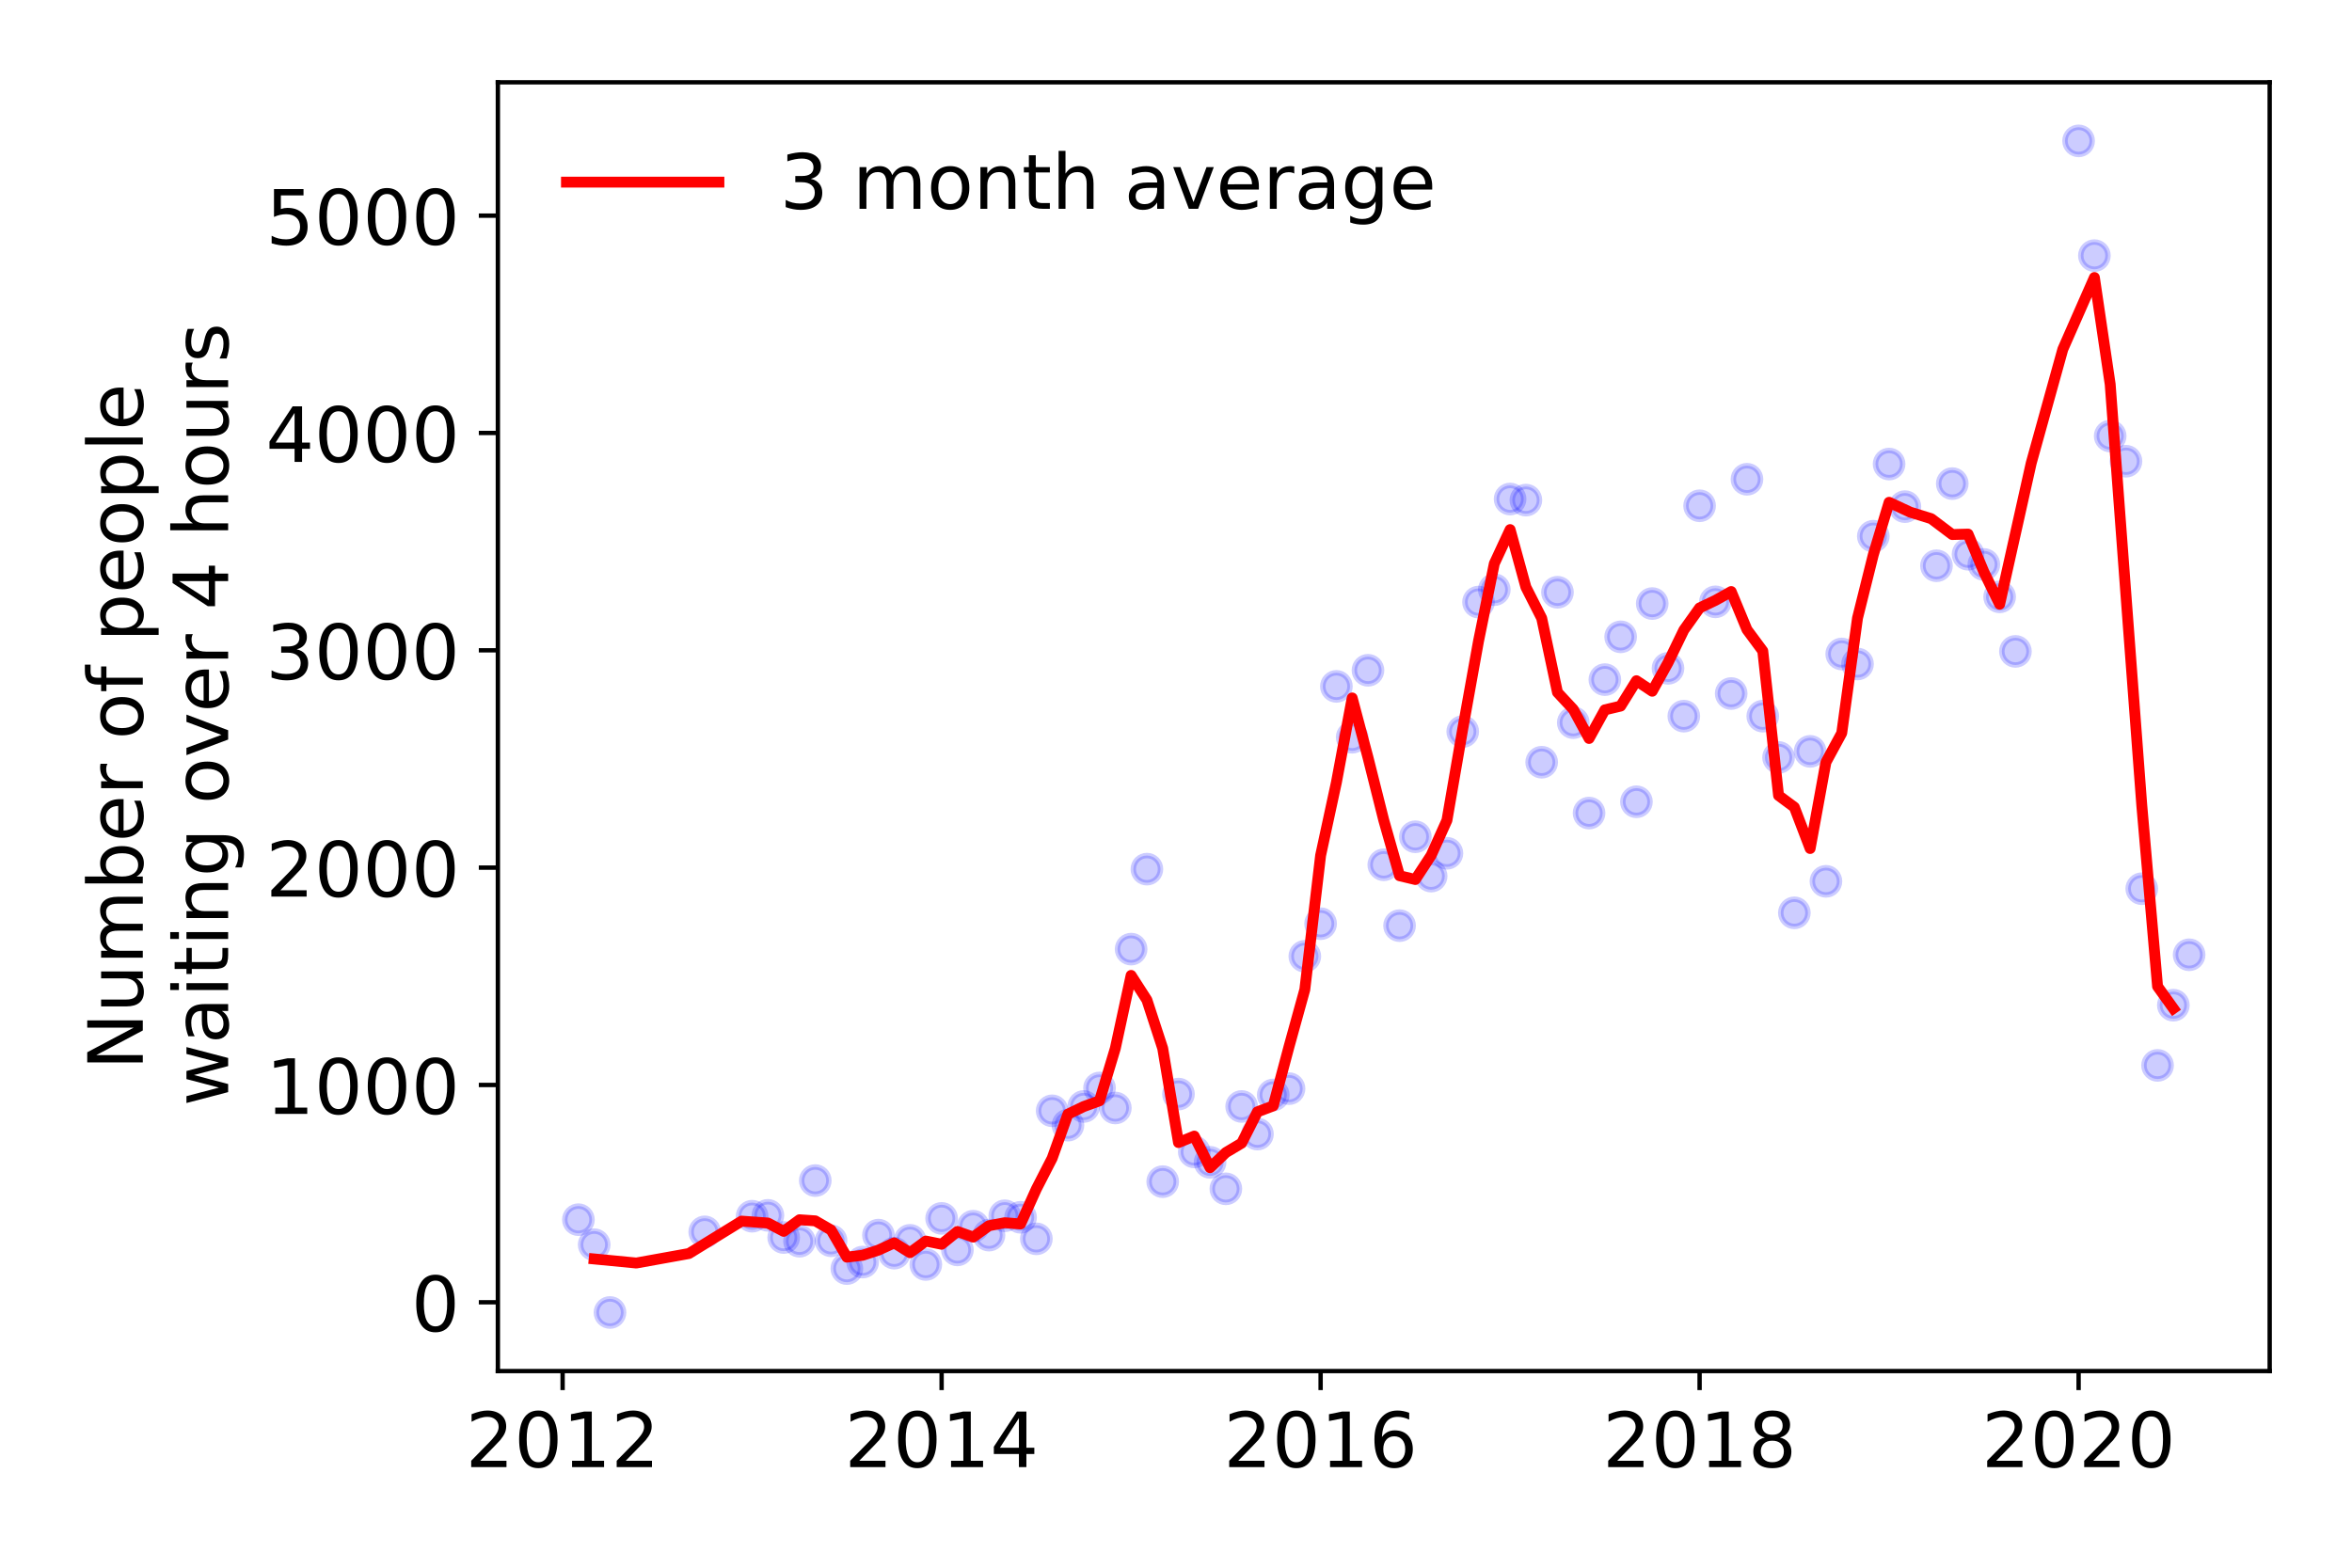 <?xml version="1.0" encoding="utf-8" standalone="no"?>
<!DOCTYPE svg PUBLIC "-//W3C//DTD SVG 1.1//EN"
  "http://www.w3.org/Graphics/SVG/1.1/DTD/svg11.dtd">
<!-- Created with matplotlib (https://matplotlib.org/) -->
<svg height="288pt" version="1.1" viewBox="0 0 432 288" width="432pt" xmlns="http://www.w3.org/2000/svg" xmlns:xlink="http://www.w3.org/1999/xlink">
 <defs>
  <style type="text/css">
*{stroke-linecap:butt;stroke-linejoin:round;}
  </style>
 </defs>
 <g id="figure_1">
  <g id="patch_1">
   <path d="M 0 288 
L 432 288 
L 432 0 
L 0 0 
z
" style="fill:#ffffff;"/>
  </g>
  <g id="axes_1">
   <g id="patch_2">
    <path d="M 91.445 251.88 
L 416.88 251.88 
L 416.88 15.12 
L 91.445 15.12 
z
" style="fill:#ffffff;"/>
   </g>
   <g id="matplotlib.axis_1">
    <g id="xtick_1">
     <g id="line2d_1">
      <defs>
       <path d="M 0 0 
L 0 3.5 
" id="m11d1ad05e8" style="stroke:#000000;stroke-width:0.8;"/>
      </defs>
      <g>
       <use style="stroke:#000000;stroke-width:0.8;" x="103.337" xlink:href="#m11d1ad05e8" y="251.88"/>
      </g>
     </g>
     <g id="text_1">
      <!-- 2012 -->
      <defs>
       <path d="M 19.188 8.297 
L 53.609 8.297 
L 53.609 0 
L 7.328 0 
L 7.328 8.297 
Q 12.938 14.109 22.625 23.891 
Q 32.328 33.688 34.812 36.531 
Q 39.547 41.844 41.422 45.531 
Q 43.312 49.219 43.312 52.781 
Q 43.312 58.594 39.234 62.25 
Q 35.156 65.922 28.609 65.922 
Q 23.969 65.922 18.812 64.312 
Q 13.672 62.703 7.812 59.422 
L 7.812 69.391 
Q 13.766 71.781 18.938 73 
Q 24.125 74.219 28.422 74.219 
Q 39.75 74.219 46.484 68.547 
Q 53.219 62.891 53.219 53.422 
Q 53.219 48.922 51.531 44.891 
Q 49.859 40.875 45.406 35.406 
Q 44.188 33.984 37.641 27.219 
Q 31.109 20.453 19.188 8.297 
z
" id="DejaVuSans-50"/>
       <path d="M 31.781 66.406 
Q 24.172 66.406 20.328 58.906 
Q 16.5 51.422 16.5 36.375 
Q 16.5 21.391 20.328 13.891 
Q 24.172 6.391 31.781 6.391 
Q 39.453 6.391 43.281 13.891 
Q 47.125 21.391 47.125 36.375 
Q 47.125 51.422 43.281 58.906 
Q 39.453 66.406 31.781 66.406 
z
M 31.781 74.219 
Q 44.047 74.219 50.516 64.516 
Q 56.984 54.828 56.984 36.375 
Q 56.984 17.969 50.516 8.266 
Q 44.047 -1.422 31.781 -1.422 
Q 19.531 -1.422 13.062 8.266 
Q 6.594 17.969 6.594 36.375 
Q 6.594 54.828 13.062 64.516 
Q 19.531 74.219 31.781 74.219 
z
" id="DejaVuSans-48"/>
       <path d="M 12.406 8.297 
L 28.516 8.297 
L 28.516 63.922 
L 10.984 60.406 
L 10.984 69.391 
L 28.422 72.906 
L 38.281 72.906 
L 38.281 8.297 
L 54.391 8.297 
L 54.391 0 
L 12.406 0 
z
" id="DejaVuSans-49"/>
      </defs>
      <g transform="translate(85.522 269.518)scale(0.14 -0.14)">
       <use xlink:href="#DejaVuSans-50"/>
       <use x="63.623" xlink:href="#DejaVuSans-48"/>
       <use x="127.246" xlink:href="#DejaVuSans-49"/>
       <use x="190.869" xlink:href="#DejaVuSans-50"/>
      </g>
     </g>
    </g>
    <g id="xtick_2">
     <g id="line2d_2">
      <g>
       <use style="stroke:#000000;stroke-width:0.8;" x="172.949" xlink:href="#m11d1ad05e8" y="251.88"/>
      </g>
     </g>
     <g id="text_2">
      <!-- 2014 -->
      <defs>
       <path d="M 37.797 64.312 
L 12.891 25.391 
L 37.797 25.391 
z
M 35.203 72.906 
L 47.609 72.906 
L 47.609 25.391 
L 58.016 25.391 
L 58.016 17.188 
L 47.609 17.188 
L 47.609 0 
L 37.797 0 
L 37.797 17.188 
L 4.891 17.188 
L 4.891 26.703 
z
" id="DejaVuSans-52"/>
      </defs>
      <g transform="translate(155.134 269.518)scale(0.14 -0.14)">
       <use xlink:href="#DejaVuSans-50"/>
       <use x="63.623" xlink:href="#DejaVuSans-48"/>
       <use x="127.246" xlink:href="#DejaVuSans-49"/>
       <use x="190.869" xlink:href="#DejaVuSans-52"/>
      </g>
     </g>
    </g>
    <g id="xtick_3">
     <g id="line2d_3">
      <g>
       <use style="stroke:#000000;stroke-width:0.8;" x="242.561" xlink:href="#m11d1ad05e8" y="251.88"/>
      </g>
     </g>
     <g id="text_3">
      <!-- 2016 -->
      <defs>
       <path d="M 33.016 40.375 
Q 26.375 40.375 22.484 35.828 
Q 18.609 31.297 18.609 23.391 
Q 18.609 15.531 22.484 10.953 
Q 26.375 6.391 33.016 6.391 
Q 39.656 6.391 43.531 10.953 
Q 47.406 15.531 47.406 23.391 
Q 47.406 31.297 43.531 35.828 
Q 39.656 40.375 33.016 40.375 
z
M 52.594 71.297 
L 52.594 62.312 
Q 48.875 64.062 45.094 64.984 
Q 41.312 65.922 37.594 65.922 
Q 27.828 65.922 22.672 59.328 
Q 17.531 52.734 16.797 39.406 
Q 19.672 43.656 24.016 45.922 
Q 28.375 48.188 33.594 48.188 
Q 44.578 48.188 50.953 41.516 
Q 57.328 34.859 57.328 23.391 
Q 57.328 12.156 50.688 5.359 
Q 44.047 -1.422 33.016 -1.422 
Q 20.359 -1.422 13.672 8.266 
Q 6.984 17.969 6.984 36.375 
Q 6.984 53.656 15.188 63.938 
Q 23.391 74.219 37.203 74.219 
Q 40.922 74.219 44.703 73.484 
Q 48.484 72.75 52.594 71.297 
z
" id="DejaVuSans-54"/>
      </defs>
      <g transform="translate(224.746 269.518)scale(0.14 -0.14)">
       <use xlink:href="#DejaVuSans-50"/>
       <use x="63.623" xlink:href="#DejaVuSans-48"/>
       <use x="127.246" xlink:href="#DejaVuSans-49"/>
       <use x="190.869" xlink:href="#DejaVuSans-54"/>
      </g>
     </g>
    </g>
    <g id="xtick_4">
     <g id="line2d_4">
      <g>
       <use style="stroke:#000000;stroke-width:0.8;" x="312.172" xlink:href="#m11d1ad05e8" y="251.88"/>
      </g>
     </g>
     <g id="text_4">
      <!-- 2018 -->
      <defs>
       <path d="M 31.781 34.625 
Q 24.75 34.625 20.719 30.859 
Q 16.703 27.094 16.703 20.516 
Q 16.703 13.922 20.719 10.156 
Q 24.75 6.391 31.781 6.391 
Q 38.812 6.391 42.859 10.172 
Q 46.922 13.969 46.922 20.516 
Q 46.922 27.094 42.891 30.859 
Q 38.875 34.625 31.781 34.625 
z
M 21.922 38.812 
Q 15.578 40.375 12.031 44.719 
Q 8.5 49.078 8.5 55.328 
Q 8.5 64.062 14.719 69.141 
Q 20.953 74.219 31.781 74.219 
Q 42.672 74.219 48.875 69.141 
Q 55.078 64.062 55.078 55.328 
Q 55.078 49.078 51.531 44.719 
Q 48 40.375 41.703 38.812 
Q 48.828 37.156 52.797 32.312 
Q 56.781 27.484 56.781 20.516 
Q 56.781 9.906 50.312 4.234 
Q 43.844 -1.422 31.781 -1.422 
Q 19.734 -1.422 13.25 4.234 
Q 6.781 9.906 6.781 20.516 
Q 6.781 27.484 10.781 32.312 
Q 14.797 37.156 21.922 38.812 
z
M 18.312 54.391 
Q 18.312 48.734 21.844 45.562 
Q 25.391 42.391 31.781 42.391 
Q 38.141 42.391 41.719 45.562 
Q 45.312 48.734 45.312 54.391 
Q 45.312 60.062 41.719 63.234 
Q 38.141 66.406 31.781 66.406 
Q 25.391 66.406 21.844 63.234 
Q 18.312 60.062 18.312 54.391 
z
" id="DejaVuSans-56"/>
      </defs>
      <g transform="translate(294.357 269.518)scale(0.14 -0.14)">
       <use xlink:href="#DejaVuSans-50"/>
       <use x="63.623" xlink:href="#DejaVuSans-48"/>
       <use x="127.246" xlink:href="#DejaVuSans-49"/>
       <use x="190.869" xlink:href="#DejaVuSans-56"/>
      </g>
     </g>
    </g>
    <g id="xtick_5">
     <g id="line2d_5">
      <g>
       <use style="stroke:#000000;stroke-width:0.8;" x="381.784" xlink:href="#m11d1ad05e8" y="251.88"/>
      </g>
     </g>
     <g id="text_5">
      <!-- 2020 -->
      <g transform="translate(363.969 269.518)scale(0.14 -0.14)">
       <use xlink:href="#DejaVuSans-50"/>
       <use x="63.623" xlink:href="#DejaVuSans-48"/>
       <use x="127.246" xlink:href="#DejaVuSans-50"/>
       <use x="190.869" xlink:href="#DejaVuSans-48"/>
      </g>
     </g>
    </g>
   </g>
   <g id="matplotlib.axis_2">
    <g id="ytick_1">
     <g id="line2d_6">
      <defs>
       <path d="M 0 0 
L -3.5 0 
" id="md1d2a0eb66" style="stroke:#000000;stroke-width:0.8;"/>
      </defs>
      <g>
       <use style="stroke:#000000;stroke-width:0.8;" x="91.445" xlink:href="#md1d2a0eb66" y="239.242"/>
      </g>
     </g>
     <g id="text_6">
      <!-- 0 -->
      <g transform="translate(75.537 244.561)scale(0.14 -0.14)">
       <use xlink:href="#DejaVuSans-48"/>
      </g>
     </g>
    </g>
    <g id="ytick_2">
     <g id="line2d_7">
      <g>
       <use style="stroke:#000000;stroke-width:0.8;" x="91.445" xlink:href="#md1d2a0eb66" y="199.317"/>
      </g>
     </g>
     <g id="text_7">
      <!-- 1000 -->
      <g transform="translate(48.815 204.635)scale(0.14 -0.14)">
       <use xlink:href="#DejaVuSans-49"/>
       <use x="63.623" xlink:href="#DejaVuSans-48"/>
       <use x="127.246" xlink:href="#DejaVuSans-48"/>
       <use x="190.869" xlink:href="#DejaVuSans-48"/>
      </g>
     </g>
    </g>
    <g id="ytick_3">
     <g id="line2d_8">
      <g>
       <use style="stroke:#000000;stroke-width:0.8;" x="91.445" xlink:href="#md1d2a0eb66" y="159.391"/>
      </g>
     </g>
     <g id="text_8">
      <!-- 2000 -->
      <g transform="translate(48.815 164.71)scale(0.14 -0.14)">
       <use xlink:href="#DejaVuSans-50"/>
       <use x="63.623" xlink:href="#DejaVuSans-48"/>
       <use x="127.246" xlink:href="#DejaVuSans-48"/>
       <use x="190.869" xlink:href="#DejaVuSans-48"/>
      </g>
     </g>
    </g>
    <g id="ytick_4">
     <g id="line2d_9">
      <g>
       <use style="stroke:#000000;stroke-width:0.8;" x="91.445" xlink:href="#md1d2a0eb66" y="119.466"/>
      </g>
     </g>
     <g id="text_9">
      <!-- 3000 -->
      <defs>
       <path d="M 40.578 39.312 
Q 47.656 37.797 51.625 33 
Q 55.609 28.219 55.609 21.188 
Q 55.609 10.406 48.188 4.484 
Q 40.766 -1.422 27.094 -1.422 
Q 22.516 -1.422 17.656 -0.516 
Q 12.797 0.391 7.625 2.203 
L 7.625 11.719 
Q 11.719 9.328 16.594 8.109 
Q 21.484 6.891 26.812 6.891 
Q 36.078 6.891 40.938 10.547 
Q 45.797 14.203 45.797 21.188 
Q 45.797 27.641 41.281 31.266 
Q 36.766 34.906 28.719 34.906 
L 20.219 34.906 
L 20.219 43.016 
L 29.109 43.016 
Q 36.375 43.016 40.234 45.922 
Q 44.094 48.828 44.094 54.297 
Q 44.094 59.906 40.109 62.906 
Q 36.141 65.922 28.719 65.922 
Q 24.656 65.922 20.016 65.031 
Q 15.375 64.156 9.812 62.312 
L 9.812 71.094 
Q 15.438 72.656 20.344 73.438 
Q 25.25 74.219 29.594 74.219 
Q 40.828 74.219 47.359 69.109 
Q 53.906 64.016 53.906 55.328 
Q 53.906 49.266 50.438 45.094 
Q 46.969 40.922 40.578 39.312 
z
" id="DejaVuSans-51"/>
      </defs>
      <g transform="translate(48.815 124.785)scale(0.14 -0.14)">
       <use xlink:href="#DejaVuSans-51"/>
       <use x="63.623" xlink:href="#DejaVuSans-48"/>
       <use x="127.246" xlink:href="#DejaVuSans-48"/>
       <use x="190.869" xlink:href="#DejaVuSans-48"/>
      </g>
     </g>
    </g>
    <g id="ytick_5">
     <g id="line2d_10">
      <g>
       <use style="stroke:#000000;stroke-width:0.8;" x="91.445" xlink:href="#md1d2a0eb66" y="79.541"/>
      </g>
     </g>
     <g id="text_10">
      <!-- 4000 -->
      <g transform="translate(48.815 84.86)scale(0.14 -0.14)">
       <use xlink:href="#DejaVuSans-52"/>
       <use x="63.623" xlink:href="#DejaVuSans-48"/>
       <use x="127.246" xlink:href="#DejaVuSans-48"/>
       <use x="190.869" xlink:href="#DejaVuSans-48"/>
      </g>
     </g>
    </g>
    <g id="ytick_6">
     <g id="line2d_11">
      <g>
       <use style="stroke:#000000;stroke-width:0.8;" x="91.445" xlink:href="#md1d2a0eb66" y="39.616"/>
      </g>
     </g>
     <g id="text_11">
      <!-- 5000 -->
      <defs>
       <path d="M 10.797 72.906 
L 49.516 72.906 
L 49.516 64.594 
L 19.828 64.594 
L 19.828 46.734 
Q 21.969 47.469 24.109 47.828 
Q 26.266 48.188 28.422 48.188 
Q 40.625 48.188 47.75 41.5 
Q 54.891 34.812 54.891 23.391 
Q 54.891 11.625 47.562 5.094 
Q 40.234 -1.422 26.906 -1.422 
Q 22.312 -1.422 17.547 -0.641 
Q 12.797 0.141 7.719 1.703 
L 7.719 11.625 
Q 12.109 9.234 16.797 8.062 
Q 21.484 6.891 26.703 6.891 
Q 35.156 6.891 40.078 11.328 
Q 45.016 15.766 45.016 23.391 
Q 45.016 31 40.078 35.438 
Q 35.156 39.891 26.703 39.891 
Q 22.75 39.891 18.812 39.016 
Q 14.891 38.141 10.797 36.281 
z
" id="DejaVuSans-53"/>
      </defs>
      <g transform="translate(48.815 44.935)scale(0.14 -0.14)">
       <use xlink:href="#DejaVuSans-53"/>
       <use x="63.623" xlink:href="#DejaVuSans-48"/>
       <use x="127.246" xlink:href="#DejaVuSans-48"/>
       <use x="190.869" xlink:href="#DejaVuSans-48"/>
      </g>
     </g>
    </g>
    <g id="text_12">
     <!-- Number of people -->
     <defs>
      <path d="M 9.812 72.906 
L 23.094 72.906 
L 55.422 11.922 
L 55.422 72.906 
L 64.984 72.906 
L 64.984 0 
L 51.703 0 
L 19.391 60.984 
L 19.391 0 
L 9.812 0 
z
" id="DejaVuSans-78"/>
      <path d="M 8.5 21.578 
L 8.5 54.688 
L 17.484 54.688 
L 17.484 21.922 
Q 17.484 14.156 20.5 10.266 
Q 23.531 6.391 29.594 6.391 
Q 36.859 6.391 41.078 11.031 
Q 45.312 15.672 45.312 23.688 
L 45.312 54.688 
L 54.297 54.688 
L 54.297 0 
L 45.312 0 
L 45.312 8.406 
Q 42.047 3.422 37.719 1 
Q 33.406 -1.422 27.688 -1.422 
Q 18.266 -1.422 13.375 4.438 
Q 8.5 10.297 8.5 21.578 
z
M 31.109 56 
z
" id="DejaVuSans-117"/>
      <path d="M 52 44.188 
Q 55.375 50.25 60.062 53.125 
Q 64.75 56 71.094 56 
Q 79.641 56 84.281 50.016 
Q 88.922 44.047 88.922 33.016 
L 88.922 0 
L 79.891 0 
L 79.891 32.719 
Q 79.891 40.578 77.094 44.375 
Q 74.312 48.188 68.609 48.188 
Q 61.625 48.188 57.562 43.547 
Q 53.516 38.922 53.516 30.906 
L 53.516 0 
L 44.484 0 
L 44.484 32.719 
Q 44.484 40.625 41.703 44.406 
Q 38.922 48.188 33.109 48.188 
Q 26.219 48.188 22.156 43.531 
Q 18.109 38.875 18.109 30.906 
L 18.109 0 
L 9.078 0 
L 9.078 54.688 
L 18.109 54.688 
L 18.109 46.188 
Q 21.188 51.219 25.484 53.609 
Q 29.781 56 35.688 56 
Q 41.656 56 45.828 52.969 
Q 50 49.953 52 44.188 
z
" id="DejaVuSans-109"/>
      <path d="M 48.688 27.297 
Q 48.688 37.203 44.609 42.844 
Q 40.531 48.484 33.406 48.484 
Q 26.266 48.484 22.188 42.844 
Q 18.109 37.203 18.109 27.297 
Q 18.109 17.391 22.188 11.75 
Q 26.266 6.109 33.406 6.109 
Q 40.531 6.109 44.609 11.75 
Q 48.688 17.391 48.688 27.297 
z
M 18.109 46.391 
Q 20.953 51.266 25.266 53.625 
Q 29.594 56 35.594 56 
Q 45.562 56 51.781 48.094 
Q 58.016 40.188 58.016 27.297 
Q 58.016 14.406 51.781 6.484 
Q 45.562 -1.422 35.594 -1.422 
Q 29.594 -1.422 25.266 0.953 
Q 20.953 3.328 18.109 8.203 
L 18.109 0 
L 9.078 0 
L 9.078 75.984 
L 18.109 75.984 
z
" id="DejaVuSans-98"/>
      <path d="M 56.203 29.594 
L 56.203 25.203 
L 14.891 25.203 
Q 15.484 15.922 20.484 11.062 
Q 25.484 6.203 34.422 6.203 
Q 39.594 6.203 44.453 7.469 
Q 49.312 8.734 54.109 11.281 
L 54.109 2.781 
Q 49.266 0.734 44.188 -0.344 
Q 39.109 -1.422 33.891 -1.422 
Q 20.797 -1.422 13.156 6.188 
Q 5.516 13.812 5.516 26.812 
Q 5.516 40.234 12.766 48.109 
Q 20.016 56 32.328 56 
Q 43.359 56 49.781 48.891 
Q 56.203 41.797 56.203 29.594 
z
M 47.219 32.234 
Q 47.125 39.594 43.094 43.984 
Q 39.062 48.391 32.422 48.391 
Q 24.906 48.391 20.391 44.141 
Q 15.875 39.891 15.188 32.172 
z
" id="DejaVuSans-101"/>
      <path d="M 41.109 46.297 
Q 39.594 47.172 37.812 47.578 
Q 36.031 48 33.891 48 
Q 26.266 48 22.188 43.047 
Q 18.109 38.094 18.109 28.812 
L 18.109 0 
L 9.078 0 
L 9.078 54.688 
L 18.109 54.688 
L 18.109 46.188 
Q 20.953 51.172 25.484 53.578 
Q 30.031 56 36.531 56 
Q 37.453 56 38.578 55.875 
Q 39.703 55.766 41.062 55.516 
z
" id="DejaVuSans-114"/>
      <path id="DejaVuSans-32"/>
      <path d="M 30.609 48.391 
Q 23.391 48.391 19.188 42.75 
Q 14.984 37.109 14.984 27.297 
Q 14.984 17.484 19.156 11.844 
Q 23.344 6.203 30.609 6.203 
Q 37.797 6.203 41.984 11.859 
Q 46.188 17.531 46.188 27.297 
Q 46.188 37.016 41.984 42.703 
Q 37.797 48.391 30.609 48.391 
z
M 30.609 56 
Q 42.328 56 49.016 48.375 
Q 55.719 40.766 55.719 27.297 
Q 55.719 13.875 49.016 6.219 
Q 42.328 -1.422 30.609 -1.422 
Q 18.844 -1.422 12.172 6.219 
Q 5.516 13.875 5.516 27.297 
Q 5.516 40.766 12.172 48.375 
Q 18.844 56 30.609 56 
z
" id="DejaVuSans-111"/>
      <path d="M 37.109 75.984 
L 37.109 68.5 
L 28.516 68.5 
Q 23.688 68.5 21.797 66.547 
Q 19.922 64.594 19.922 59.516 
L 19.922 54.688 
L 34.719 54.688 
L 34.719 47.703 
L 19.922 47.703 
L 19.922 0 
L 10.891 0 
L 10.891 47.703 
L 2.297 47.703 
L 2.297 54.688 
L 10.891 54.688 
L 10.891 58.5 
Q 10.891 67.625 15.141 71.797 
Q 19.391 75.984 28.609 75.984 
z
" id="DejaVuSans-102"/>
      <path d="M 18.109 8.203 
L 18.109 -20.797 
L 9.078 -20.797 
L 9.078 54.688 
L 18.109 54.688 
L 18.109 46.391 
Q 20.953 51.266 25.266 53.625 
Q 29.594 56 35.594 56 
Q 45.562 56 51.781 48.094 
Q 58.016 40.188 58.016 27.297 
Q 58.016 14.406 51.781 6.484 
Q 45.562 -1.422 35.594 -1.422 
Q 29.594 -1.422 25.266 0.953 
Q 20.953 3.328 18.109 8.203 
z
M 48.688 27.297 
Q 48.688 37.203 44.609 42.844 
Q 40.531 48.484 33.406 48.484 
Q 26.266 48.484 22.188 42.844 
Q 18.109 37.203 18.109 27.297 
Q 18.109 17.391 22.188 11.75 
Q 26.266 6.109 33.406 6.109 
Q 40.531 6.109 44.609 11.75 
Q 48.688 17.391 48.688 27.297 
z
" id="DejaVuSans-112"/>
      <path d="M 9.422 75.984 
L 18.406 75.984 
L 18.406 0 
L 9.422 0 
z
" id="DejaVuSans-108"/>
     </defs>
     <g transform="translate(26.227 196.547)rotate(-90)scale(0.14 -0.14)">
      <use xlink:href="#DejaVuSans-78"/>
      <use x="74.805" xlink:href="#DejaVuSans-117"/>
      <use x="138.184" xlink:href="#DejaVuSans-109"/>
      <use x="235.596" xlink:href="#DejaVuSans-98"/>
      <use x="299.072" xlink:href="#DejaVuSans-101"/>
      <use x="360.596" xlink:href="#DejaVuSans-114"/>
      <use x="401.709" xlink:href="#DejaVuSans-32"/>
      <use x="433.496" xlink:href="#DejaVuSans-111"/>
      <use x="494.678" xlink:href="#DejaVuSans-102"/>
      <use x="529.883" xlink:href="#DejaVuSans-32"/>
      <use x="561.67" xlink:href="#DejaVuSans-112"/>
      <use x="625.146" xlink:href="#DejaVuSans-101"/>
      <use x="686.67" xlink:href="#DejaVuSans-111"/>
      <use x="747.852" xlink:href="#DejaVuSans-112"/>
      <use x="811.328" xlink:href="#DejaVuSans-108"/>
      <use x="839.111" xlink:href="#DejaVuSans-101"/>
     </g>
     <!--  waiting over 4 hours -->
     <defs>
      <path d="M 4.203 54.688 
L 13.188 54.688 
L 24.422 12.016 
L 35.594 54.688 
L 46.188 54.688 
L 57.422 12.016 
L 68.609 54.688 
L 77.594 54.688 
L 63.281 0 
L 52.688 0 
L 40.922 44.828 
L 29.109 0 
L 18.5 0 
z
" id="DejaVuSans-119"/>
      <path d="M 34.281 27.484 
Q 23.391 27.484 19.188 25 
Q 14.984 22.516 14.984 16.5 
Q 14.984 11.719 18.141 8.906 
Q 21.297 6.109 26.703 6.109 
Q 34.188 6.109 38.703 11.406 
Q 43.219 16.703 43.219 25.484 
L 43.219 27.484 
z
M 52.203 31.203 
L 52.203 0 
L 43.219 0 
L 43.219 8.297 
Q 40.141 3.328 35.547 0.953 
Q 30.953 -1.422 24.312 -1.422 
Q 15.922 -1.422 10.953 3.297 
Q 6 8.016 6 15.922 
Q 6 25.141 12.172 29.828 
Q 18.359 34.516 30.609 34.516 
L 43.219 34.516 
L 43.219 35.406 
Q 43.219 41.609 39.141 45 
Q 35.062 48.391 27.688 48.391 
Q 23 48.391 18.547 47.266 
Q 14.109 46.141 10.016 43.891 
L 10.016 52.203 
Q 14.938 54.109 19.578 55.047 
Q 24.219 56 28.609 56 
Q 40.484 56 46.344 49.844 
Q 52.203 43.703 52.203 31.203 
z
" id="DejaVuSans-97"/>
      <path d="M 9.422 54.688 
L 18.406 54.688 
L 18.406 0 
L 9.422 0 
z
M 9.422 75.984 
L 18.406 75.984 
L 18.406 64.594 
L 9.422 64.594 
z
" id="DejaVuSans-105"/>
      <path d="M 18.312 70.219 
L 18.312 54.688 
L 36.812 54.688 
L 36.812 47.703 
L 18.312 47.703 
L 18.312 18.016 
Q 18.312 11.328 20.141 9.422 
Q 21.969 7.516 27.594 7.516 
L 36.812 7.516 
L 36.812 0 
L 27.594 0 
Q 17.188 0 13.234 3.875 
Q 9.281 7.766 9.281 18.016 
L 9.281 47.703 
L 2.688 47.703 
L 2.688 54.688 
L 9.281 54.688 
L 9.281 70.219 
z
" id="DejaVuSans-116"/>
      <path d="M 54.891 33.016 
L 54.891 0 
L 45.906 0 
L 45.906 32.719 
Q 45.906 40.484 42.875 44.328 
Q 39.844 48.188 33.797 48.188 
Q 26.516 48.188 22.312 43.547 
Q 18.109 38.922 18.109 30.906 
L 18.109 0 
L 9.078 0 
L 9.078 54.688 
L 18.109 54.688 
L 18.109 46.188 
Q 21.344 51.125 25.703 53.562 
Q 30.078 56 35.797 56 
Q 45.219 56 50.047 50.172 
Q 54.891 44.344 54.891 33.016 
z
" id="DejaVuSans-110"/>
      <path d="M 45.406 27.984 
Q 45.406 37.75 41.375 43.109 
Q 37.359 48.484 30.078 48.484 
Q 22.859 48.484 18.828 43.109 
Q 14.797 37.75 14.797 27.984 
Q 14.797 18.266 18.828 12.891 
Q 22.859 7.516 30.078 7.516 
Q 37.359 7.516 41.375 12.891 
Q 45.406 18.266 45.406 27.984 
z
M 54.391 6.781 
Q 54.391 -7.172 48.188 -13.984 
Q 42 -20.797 29.203 -20.797 
Q 24.469 -20.797 20.266 -20.094 
Q 16.062 -19.391 12.109 -17.922 
L 12.109 -9.188 
Q 16.062 -11.328 19.922 -12.344 
Q 23.781 -13.375 27.781 -13.375 
Q 36.625 -13.375 41.016 -8.766 
Q 45.406 -4.156 45.406 5.172 
L 45.406 9.625 
Q 42.625 4.781 38.281 2.391 
Q 33.938 0 27.875 0 
Q 17.828 0 11.672 7.656 
Q 5.516 15.328 5.516 27.984 
Q 5.516 40.672 11.672 48.328 
Q 17.828 56 27.875 56 
Q 33.938 56 38.281 53.609 
Q 42.625 51.219 45.406 46.391 
L 45.406 54.688 
L 54.391 54.688 
z
" id="DejaVuSans-103"/>
      <path d="M 2.984 54.688 
L 12.5 54.688 
L 29.594 8.797 
L 46.688 54.688 
L 56.203 54.688 
L 35.688 0 
L 23.484 0 
z
" id="DejaVuSans-118"/>
      <path d="M 54.891 33.016 
L 54.891 0 
L 45.906 0 
L 45.906 32.719 
Q 45.906 40.484 42.875 44.328 
Q 39.844 48.188 33.797 48.188 
Q 26.516 48.188 22.312 43.547 
Q 18.109 38.922 18.109 30.906 
L 18.109 0 
L 9.078 0 
L 9.078 75.984 
L 18.109 75.984 
L 18.109 46.188 
Q 21.344 51.125 25.703 53.562 
Q 30.078 56 35.797 56 
Q 45.219 56 50.047 50.172 
Q 54.891 44.344 54.891 33.016 
z
" id="DejaVuSans-104"/>
      <path d="M 44.281 53.078 
L 44.281 44.578 
Q 40.484 46.531 36.375 47.5 
Q 32.281 48.484 27.875 48.484 
Q 21.188 48.484 17.844 46.438 
Q 14.5 44.391 14.5 40.281 
Q 14.5 37.156 16.891 35.375 
Q 19.281 33.594 26.516 31.984 
L 29.594 31.297 
Q 39.156 29.25 43.188 25.516 
Q 47.219 21.781 47.219 15.094 
Q 47.219 7.469 41.188 3.016 
Q 35.156 -1.422 24.609 -1.422 
Q 20.219 -1.422 15.453 -0.562 
Q 10.688 0.297 5.422 2 
L 5.422 11.281 
Q 10.406 8.688 15.234 7.391 
Q 20.062 6.109 24.812 6.109 
Q 31.156 6.109 34.562 8.281 
Q 37.984 10.453 37.984 14.406 
Q 37.984 18.062 35.516 20.016 
Q 33.062 21.969 24.703 23.781 
L 21.578 24.516 
Q 13.234 26.266 9.516 29.906 
Q 5.812 33.547 5.812 39.891 
Q 5.812 47.609 11.281 51.797 
Q 16.75 56 26.812 56 
Q 31.781 56 36.172 55.266 
Q 40.578 54.547 44.281 53.078 
z
" id="DejaVuSans-115"/>
     </defs>
     <g transform="translate(41.903 207.672)rotate(-90)scale(0.14 -0.14)">
      <use xlink:href="#DejaVuSans-32"/>
      <use x="31.787" xlink:href="#DejaVuSans-119"/>
      <use x="113.574" xlink:href="#DejaVuSans-97"/>
      <use x="174.854" xlink:href="#DejaVuSans-105"/>
      <use x="202.637" xlink:href="#DejaVuSans-116"/>
      <use x="241.846" xlink:href="#DejaVuSans-105"/>
      <use x="269.629" xlink:href="#DejaVuSans-110"/>
      <use x="333.008" xlink:href="#DejaVuSans-103"/>
      <use x="396.484" xlink:href="#DejaVuSans-32"/>
      <use x="428.271" xlink:href="#DejaVuSans-111"/>
      <use x="489.453" xlink:href="#DejaVuSans-118"/>
      <use x="548.633" xlink:href="#DejaVuSans-101"/>
      <use x="610.156" xlink:href="#DejaVuSans-114"/>
      <use x="651.27" xlink:href="#DejaVuSans-32"/>
      <use x="683.057" xlink:href="#DejaVuSans-52"/>
      <use x="746.68" xlink:href="#DejaVuSans-32"/>
      <use x="778.467" xlink:href="#DejaVuSans-104"/>
      <use x="841.846" xlink:href="#DejaVuSans-111"/>
      <use x="903.027" xlink:href="#DejaVuSans-117"/>
      <use x="966.406" xlink:href="#DejaVuSans-114"/>
      <use x="1007.52" xlink:href="#DejaVuSans-115"/>
     </g>
    </g>
   </g>
   <g id="line2d_12">
    <defs>
     <path d="M 0 2.5 
C 0.663 2.5 1.299 2.237 1.768 1.768 
C 2.237 1.299 2.5 0.663 2.5 0 
C 2.5 -0.663 2.237 -1.299 1.768 -1.768 
C 1.299 -2.237 0.663 -2.5 0 -2.5 
C -0.663 -2.5 -1.299 -2.237 -1.768 -1.768 
C -2.237 -1.299 -2.5 -0.663 -2.5 0 
C -2.5 0.663 -2.237 1.299 -1.768 1.768 
C -1.299 2.237 -0.663 2.5 0 2.5 
z
" id="md3fd072fba" style="stroke:#0000ff;stroke-opacity:0.2;"/>
    </defs>
    <g clip-path="url(#p95e93dc336)">
     <use style="fill:#0000ff;fill-opacity:0.2;stroke:#0000ff;stroke-opacity:0.2;" x="402.087" xlink:href="#md3fd072fba" y="175.401"/>
     <use style="fill:#0000ff;fill-opacity:0.2;stroke:#0000ff;stroke-opacity:0.2;" x="399.187" xlink:href="#md3fd072fba" y="184.664"/>
     <use style="fill:#0000ff;fill-opacity:0.2;stroke:#0000ff;stroke-opacity:0.2;" x="396.287" xlink:href="#md3fd072fba" y="195.723"/>
     <use style="fill:#0000ff;fill-opacity:0.2;stroke:#0000ff;stroke-opacity:0.2;" x="393.386" xlink:href="#md3fd072fba" y="163.264"/>
     <use style="fill:#0000ff;fill-opacity:0.2;stroke:#0000ff;stroke-opacity:0.2;" x="390.486" xlink:href="#md3fd072fba" y="84.731"/>
     <use style="fill:#0000ff;fill-opacity:0.2;stroke:#0000ff;stroke-opacity:0.2;" x="387.585" xlink:href="#md3fd072fba" y="80.1"/>
     <use style="fill:#0000ff;fill-opacity:0.2;stroke:#0000ff;stroke-opacity:0.2;" x="384.685" xlink:href="#md3fd072fba" y="46.962"/>
     <use style="fill:#0000ff;fill-opacity:0.2;stroke:#0000ff;stroke-opacity:0.2;" x="381.784" xlink:href="#md3fd072fba" y="25.882"/>
     <use style="fill:#0000ff;fill-opacity:0.2;stroke:#0000ff;stroke-opacity:0.2;" x="370.182" xlink:href="#md3fd072fba" y="119.666"/>
     <use style="fill:#0000ff;fill-opacity:0.2;stroke:#0000ff;stroke-opacity:0.2;" x="367.282" xlink:href="#md3fd072fba" y="109.645"/>
     <use style="fill:#0000ff;fill-opacity:0.2;stroke:#0000ff;stroke-opacity:0.2;" x="364.381" xlink:href="#md3fd072fba" y="103.696"/>
     <use style="fill:#0000ff;fill-opacity:0.2;stroke:#0000ff;stroke-opacity:0.2;" x="361.481" xlink:href="#md3fd072fba" y="101.819"/>
     <use style="fill:#0000ff;fill-opacity:0.2;stroke:#0000ff;stroke-opacity:0.2;" x="358.58" xlink:href="#md3fd072fba" y="88.844"/>
     <use style="fill:#0000ff;fill-opacity:0.2;stroke:#0000ff;stroke-opacity:0.2;" x="355.68" xlink:href="#md3fd072fba" y="103.935"/>
     <use style="fill:#0000ff;fill-opacity:0.2;stroke:#0000ff;stroke-opacity:0.2;" x="349.879" xlink:href="#md3fd072fba" y="93.076"/>
     <use style="fill:#0000ff;fill-opacity:0.2;stroke:#0000ff;stroke-opacity:0.2;" x="346.978" xlink:href="#md3fd072fba" y="85.25"/>
     <use style="fill:#0000ff;fill-opacity:0.2;stroke:#0000ff;stroke-opacity:0.2;" x="344.078" xlink:href="#md3fd072fba" y="98.506"/>
     <use style="fill:#0000ff;fill-opacity:0.2;stroke:#0000ff;stroke-opacity:0.2;" x="341.177" xlink:href="#md3fd072fba" y="121.982"/>
     <use style="fill:#0000ff;fill-opacity:0.2;stroke:#0000ff;stroke-opacity:0.2;" x="338.277" xlink:href="#md3fd072fba" y="120.145"/>
     <use style="fill:#0000ff;fill-opacity:0.2;stroke:#0000ff;stroke-opacity:0.2;" x="335.376" xlink:href="#md3fd072fba" y="161.907"/>
     <use style="fill:#0000ff;fill-opacity:0.2;stroke:#0000ff;stroke-opacity:0.2;" x="332.476" xlink:href="#md3fd072fba" y="138.032"/>
     <use style="fill:#0000ff;fill-opacity:0.2;stroke:#0000ff;stroke-opacity:0.2;" x="329.575" xlink:href="#md3fd072fba" y="167.696"/>
     <use style="fill:#0000ff;fill-opacity:0.2;stroke:#0000ff;stroke-opacity:0.2;" x="326.675" xlink:href="#md3fd072fba" y="139.149"/>
     <use style="fill:#0000ff;fill-opacity:0.2;stroke:#0000ff;stroke-opacity:0.2;" x="323.774" xlink:href="#md3fd072fba" y="131.564"/>
     <use style="fill:#0000ff;fill-opacity:0.2;stroke:#0000ff;stroke-opacity:0.2;" x="320.874" xlink:href="#md3fd072fba" y="88.045"/>
     <use style="fill:#0000ff;fill-opacity:0.2;stroke:#0000ff;stroke-opacity:0.2;" x="317.973" xlink:href="#md3fd072fba" y="127.411"/>
     <use style="fill:#0000ff;fill-opacity:0.2;stroke:#0000ff;stroke-opacity:0.2;" x="315.073" xlink:href="#md3fd072fba" y="110.563"/>
     <use style="fill:#0000ff;fill-opacity:0.2;stroke:#0000ff;stroke-opacity:0.2;" x="312.172" xlink:href="#md3fd072fba" y="92.916"/>
     <use style="fill:#0000ff;fill-opacity:0.2;stroke:#0000ff;stroke-opacity:0.2;" x="309.272" xlink:href="#md3fd072fba" y="131.564"/>
     <use style="fill:#0000ff;fill-opacity:0.2;stroke:#0000ff;stroke-opacity:0.2;" x="306.371" xlink:href="#md3fd072fba" y="122.78"/>
     <use style="fill:#0000ff;fill-opacity:0.2;stroke:#0000ff;stroke-opacity:0.2;" x="303.471" xlink:href="#md3fd072fba" y="110.882"/>
     <use style="fill:#0000ff;fill-opacity:0.2;stroke:#0000ff;stroke-opacity:0.2;" x="300.57" xlink:href="#md3fd072fba" y="147.294"/>
     <use style="fill:#0000ff;fill-opacity:0.2;stroke:#0000ff;stroke-opacity:0.2;" x="297.67" xlink:href="#md3fd072fba" y="116.991"/>
     <use style="fill:#0000ff;fill-opacity:0.2;stroke:#0000ff;stroke-opacity:0.2;" x="294.769" xlink:href="#md3fd072fba" y="124.856"/>
     <use style="fill:#0000ff;fill-opacity:0.2;stroke:#0000ff;stroke-opacity:0.2;" x="291.869" xlink:href="#md3fd072fba" y="149.37"/>
     <use style="fill:#0000ff;fill-opacity:0.2;stroke:#0000ff;stroke-opacity:0.2;" x="288.968" xlink:href="#md3fd072fba" y="132.761"/>
     <use style="fill:#0000ff;fill-opacity:0.2;stroke:#0000ff;stroke-opacity:0.2;" x="286.068" xlink:href="#md3fd072fba" y="108.806"/>
     <use style="fill:#0000ff;fill-opacity:0.2;stroke:#0000ff;stroke-opacity:0.2;" x="283.167" xlink:href="#md3fd072fba" y="140.028"/>
     <use style="fill:#0000ff;fill-opacity:0.2;stroke:#0000ff;stroke-opacity:0.2;" x="280.267" xlink:href="#md3fd072fba" y="91.878"/>
     <use style="fill:#0000ff;fill-opacity:0.2;stroke:#0000ff;stroke-opacity:0.2;" x="277.366" xlink:href="#md3fd072fba" y="91.678"/>
     <use style="fill:#0000ff;fill-opacity:0.2;stroke:#0000ff;stroke-opacity:0.2;" x="274.466" xlink:href="#md3fd072fba" y="108.327"/>
     <use style="fill:#0000ff;fill-opacity:0.2;stroke:#0000ff;stroke-opacity:0.2;" x="271.565" xlink:href="#md3fd072fba" y="110.603"/>
     <use style="fill:#0000ff;fill-opacity:0.2;stroke:#0000ff;stroke-opacity:0.2;" x="268.665" xlink:href="#md3fd072fba" y="134.398"/>
     <use style="fill:#0000ff;fill-opacity:0.2;stroke:#0000ff;stroke-opacity:0.2;" x="265.764" xlink:href="#md3fd072fba" y="156.756"/>
     <use style="fill:#0000ff;fill-opacity:0.2;stroke:#0000ff;stroke-opacity:0.2;" x="262.864" xlink:href="#md3fd072fba" y="160.949"/>
     <use style="fill:#0000ff;fill-opacity:0.2;stroke:#0000ff;stroke-opacity:0.2;" x="259.963" xlink:href="#md3fd072fba" y="153.722"/>
     <use style="fill:#0000ff;fill-opacity:0.2;stroke:#0000ff;stroke-opacity:0.2;" x="257.063" xlink:href="#md3fd072fba" y="170.051"/>
     <use style="fill:#0000ff;fill-opacity:0.2;stroke:#0000ff;stroke-opacity:0.2;" x="254.162" xlink:href="#md3fd072fba" y="158.872"/>
     <use style="fill:#0000ff;fill-opacity:0.2;stroke:#0000ff;stroke-opacity:0.2;" x="251.262" xlink:href="#md3fd072fba" y="123.139"/>
     <use style="fill:#0000ff;fill-opacity:0.2;stroke:#0000ff;stroke-opacity:0.2;" x="248.362" xlink:href="#md3fd072fba" y="135.436"/>
     <use style="fill:#0000ff;fill-opacity:0.2;stroke:#0000ff;stroke-opacity:0.2;" x="245.461" xlink:href="#md3fd072fba" y="126.094"/>
     <use style="fill:#0000ff;fill-opacity:0.2;stroke:#0000ff;stroke-opacity:0.2;" x="242.561" xlink:href="#md3fd072fba" y="169.692"/>
     <use style="fill:#0000ff;fill-opacity:0.2;stroke:#0000ff;stroke-opacity:0.2;" x="239.66" xlink:href="#md3fd072fba" y="175.681"/>
     <use style="fill:#0000ff;fill-opacity:0.2;stroke:#0000ff;stroke-opacity:0.2;" x="236.76" xlink:href="#md3fd072fba" y="199.995"/>
     <use style="fill:#0000ff;fill-opacity:0.2;stroke:#0000ff;stroke-opacity:0.2;" x="233.859" xlink:href="#md3fd072fba" y="201.153"/>
     <use style="fill:#0000ff;fill-opacity:0.2;stroke:#0000ff;stroke-opacity:0.2;" x="230.959" xlink:href="#md3fd072fba" y="208.34"/>
     <use style="fill:#0000ff;fill-opacity:0.2;stroke:#0000ff;stroke-opacity:0.2;" x="228.058" xlink:href="#md3fd072fba" y="203.269"/>
     <use style="fill:#0000ff;fill-opacity:0.2;stroke:#0000ff;stroke-opacity:0.2;" x="225.158" xlink:href="#md3fd072fba" y="218.401"/>
     <use style="fill:#0000ff;fill-opacity:0.2;stroke:#0000ff;stroke-opacity:0.2;" x="222.257" xlink:href="#md3fd072fba" y="213.53"/>
     <use style="fill:#0000ff;fill-opacity:0.2;stroke:#0000ff;stroke-opacity:0.2;" x="219.357" xlink:href="#md3fd072fba" y="211.614"/>
     <use style="fill:#0000ff;fill-opacity:0.2;stroke:#0000ff;stroke-opacity:0.2;" x="216.456" xlink:href="#md3fd072fba" y="200.993"/>
     <use style="fill:#0000ff;fill-opacity:0.2;stroke:#0000ff;stroke-opacity:0.2;" x="213.556" xlink:href="#md3fd072fba" y="217.083"/>
     <use style="fill:#0000ff;fill-opacity:0.2;stroke:#0000ff;stroke-opacity:0.2;" x="210.655" xlink:href="#md3fd072fba" y="159.671"/>
     <use style="fill:#0000ff;fill-opacity:0.2;stroke:#0000ff;stroke-opacity:0.2;" x="207.755" xlink:href="#md3fd072fba" y="174.363"/>
     <use style="fill:#0000ff;fill-opacity:0.2;stroke:#0000ff;stroke-opacity:0.2;" x="204.854" xlink:href="#md3fd072fba" y="203.549"/>
     <use style="fill:#0000ff;fill-opacity:0.2;stroke:#0000ff;stroke-opacity:0.2;" x="201.954" xlink:href="#md3fd072fba" y="199.876"/>
     <use style="fill:#0000ff;fill-opacity:0.2;stroke:#0000ff;stroke-opacity:0.2;" x="199.053" xlink:href="#md3fd072fba" y="203.269"/>
     <use style="fill:#0000ff;fill-opacity:0.2;stroke:#0000ff;stroke-opacity:0.2;" x="196.153" xlink:href="#md3fd072fba" y="206.703"/>
     <use style="fill:#0000ff;fill-opacity:0.2;stroke:#0000ff;stroke-opacity:0.2;" x="193.252" xlink:href="#md3fd072fba" y="204.068"/>
     <use style="fill:#0000ff;fill-opacity:0.2;stroke:#0000ff;stroke-opacity:0.2;" x="190.352" xlink:href="#md3fd072fba" y="227.584"/>
     <use style="fill:#0000ff;fill-opacity:0.2;stroke:#0000ff;stroke-opacity:0.2;" x="187.451" xlink:href="#md3fd072fba" y="223.631"/>
     <use style="fill:#0000ff;fill-opacity:0.2;stroke:#0000ff;stroke-opacity:0.2;" x="184.551" xlink:href="#md3fd072fba" y="223.351"/>
     <use style="fill:#0000ff;fill-opacity:0.2;stroke:#0000ff;stroke-opacity:0.2;" x="181.65" xlink:href="#md3fd072fba" y="226.905"/>
     <use style="fill:#0000ff;fill-opacity:0.2;stroke:#0000ff;stroke-opacity:0.2;" x="178.75" xlink:href="#md3fd072fba" y="225.268"/>
     <use style="fill:#0000ff;fill-opacity:0.2;stroke:#0000ff;stroke-opacity:0.2;" x="175.849" xlink:href="#md3fd072fba" y="229.62"/>
     <use style="fill:#0000ff;fill-opacity:0.2;stroke:#0000ff;stroke-opacity:0.2;" x="172.949" xlink:href="#md3fd072fba" y="223.831"/>
     <use style="fill:#0000ff;fill-opacity:0.2;stroke:#0000ff;stroke-opacity:0.2;" x="170.048" xlink:href="#md3fd072fba" y="232.295"/>
     <use style="fill:#0000ff;fill-opacity:0.2;stroke:#0000ff;stroke-opacity:0.2;" x="167.148" xlink:href="#md3fd072fba" y="227.863"/>
     <use style="fill:#0000ff;fill-opacity:0.2;stroke:#0000ff;stroke-opacity:0.2;" x="164.247" xlink:href="#md3fd072fba" y="230.219"/>
     <use style="fill:#0000ff;fill-opacity:0.2;stroke:#0000ff;stroke-opacity:0.2;" x="161.347" xlink:href="#md3fd072fba" y="226.905"/>
     <use style="fill:#0000ff;fill-opacity:0.2;stroke:#0000ff;stroke-opacity:0.2;" x="158.446" xlink:href="#md3fd072fba" y="231.856"/>
     <use style="fill:#0000ff;fill-opacity:0.2;stroke:#0000ff;stroke-opacity:0.2;" x="155.546" xlink:href="#md3fd072fba" y="233.053"/>
     <use style="fill:#0000ff;fill-opacity:0.2;stroke:#0000ff;stroke-opacity:0.2;" x="152.645" xlink:href="#md3fd072fba" y="227.943"/>
     <use style="fill:#0000ff;fill-opacity:0.2;stroke:#0000ff;stroke-opacity:0.2;" x="149.745" xlink:href="#md3fd072fba" y="216.884"/>
     <use style="fill:#0000ff;fill-opacity:0.2;stroke:#0000ff;stroke-opacity:0.2;" x="146.844" xlink:href="#md3fd072fba" y="228.023"/>
     <use style="fill:#0000ff;fill-opacity:0.2;stroke:#0000ff;stroke-opacity:0.2;" x="143.944" xlink:href="#md3fd072fba" y="227.344"/>
     <use style="fill:#0000ff;fill-opacity:0.2;stroke:#0000ff;stroke-opacity:0.2;" x="141.043" xlink:href="#md3fd072fba" y="223.272"/>
     <use style="fill:#0000ff;fill-opacity:0.2;stroke:#0000ff;stroke-opacity:0.2;" x="138.143" xlink:href="#md3fd072fba" y="223.431"/>
     <use style="fill:#0000ff;fill-opacity:0.2;stroke:#0000ff;stroke-opacity:0.2;" x="129.441" xlink:href="#md3fd072fba" y="226.306"/>
     <use style="fill:#0000ff;fill-opacity:0.2;stroke:#0000ff;stroke-opacity:0.2;" x="112.038" xlink:href="#md3fd072fba" y="241.118"/>
     <use style="fill:#0000ff;fill-opacity:0.2;stroke:#0000ff;stroke-opacity:0.2;" x="109.138" xlink:href="#md3fd072fba" y="228.662"/>
     <use style="fill:#0000ff;fill-opacity:0.2;stroke:#0000ff;stroke-opacity:0.2;" x="106.237" xlink:href="#md3fd072fba" y="224.07"/>
    </g>
   </g>
   <g id="line2d_13">
    <path clip-path="url(#p95e93dc336)" d="M 399.187 185.263 
L 396.287 181.217 
L 393.386 147.906 
L 390.486 109.365 
L 387.585 70.598 
L 384.685 50.981 
L 378.884 64.17 
L 373.083 85.064 
L 367.282 111.002 
L 364.381 105.053 
L 361.481 98.12 
L 358.58 98.2 
L 354.713 95.285 
L 350.846 94.087 
L 346.978 92.277 
L 344.078 101.913 
L 341.177 113.544 
L 338.277 134.678 
L 335.376 140.028 
L 332.476 155.878 
L 329.575 148.292 
L 326.675 146.136 
L 323.774 119.586 
L 320.874 115.673 
L 317.973 108.673 
L 315.073 110.297 
L 312.172 111.681 
L 309.272 115.753 
L 306.371 121.742 
L 303.471 126.986 
L 300.57 125.056 
L 297.67 129.714 
L 294.769 130.406 
L 291.869 135.663 
L 288.968 130.313 
L 286.068 127.198 
L 283.167 113.571 
L 280.267 107.861 
L 277.366 97.295 
L 274.466 103.536 
L 271.565 117.776 
L 268.665 133.919 
L 265.764 150.701 
L 262.864 157.142 
L 259.963 161.574 
L 257.063 160.882 
L 254.162 150.688 
L 251.262 139.149 
L 248.362 128.223 
L 245.461 143.741 
L 242.561 157.156 
L 239.66 181.789 
L 236.76 192.276 
L 233.859 203.163 
L 230.959 204.254 
L 228.058 210.003 
L 225.158 211.733 
L 222.257 214.515 
L 219.357 208.712 
L 216.456 209.897 
L 213.556 192.583 
L 210.655 183.706 
L 207.755 179.194 
L 204.854 192.596 
L 201.954 202.231 
L 199.053 203.282 
L 196.153 204.68 
L 193.252 212.785 
L 190.352 218.427 
L 187.451 224.855 
L 184.551 224.629 
L 181.65 225.175 
L 178.75 227.264 
L 175.849 226.239 
L 172.949 228.582 
L 170.048 227.996 
L 167.148 230.125 
L 164.247 228.329 
L 161.347 229.66 
L 158.446 230.605 
L 155.546 230.951 
L 152.645 225.96 
L 149.745 224.283 
L 146.844 224.083 
L 143.944 226.213 
L 141.043 224.682 
L 136.209 224.336 
L 126.541 230.285 
L 116.873 232.029 
L 109.138 231.283 
" style="fill:none;stroke:#ff0000;stroke-linecap:square;stroke-width:2;"/>
   </g>
   <g id="patch_3">
    <path d="M 91.445 251.88 
L 91.445 15.12 
" style="fill:none;stroke:#000000;stroke-linecap:square;stroke-linejoin:miter;stroke-width:0.8;"/>
   </g>
   <g id="patch_4">
    <path d="M 416.88 251.88 
L 416.88 15.12 
" style="fill:none;stroke:#000000;stroke-linecap:square;stroke-linejoin:miter;stroke-width:0.8;"/>
   </g>
   <g id="patch_5">
    <path d="M 91.445 251.88 
L 416.88 251.88 
" style="fill:none;stroke:#000000;stroke-linecap:square;stroke-linejoin:miter;stroke-width:0.8;"/>
   </g>
   <g id="patch_6">
    <path d="M 91.445 15.12 
L 416.88 15.12 
" style="fill:none;stroke:#000000;stroke-linecap:square;stroke-linejoin:miter;stroke-width:0.8;"/>
   </g>
   <g id="legend_1">
    <g id="line2d_14">
     <path d="M 104.045 33.458 
L 132.045 33.458 
" style="fill:none;stroke:#ff0000;stroke-linecap:square;stroke-width:2;"/>
    </g>
    <g id="line2d_15"/>
    <g id="text_13">
     <!-- 3 month average -->
     <g transform="translate(143.245 38.358)scale(0.14 -0.14)">
      <use xlink:href="#DejaVuSans-51"/>
      <use x="63.623" xlink:href="#DejaVuSans-32"/>
      <use x="95.41" xlink:href="#DejaVuSans-109"/>
      <use x="192.822" xlink:href="#DejaVuSans-111"/>
      <use x="254.004" xlink:href="#DejaVuSans-110"/>
      <use x="317.383" xlink:href="#DejaVuSans-116"/>
      <use x="356.592" xlink:href="#DejaVuSans-104"/>
      <use x="419.971" xlink:href="#DejaVuSans-32"/>
      <use x="451.758" xlink:href="#DejaVuSans-97"/>
      <use x="513.037" xlink:href="#DejaVuSans-118"/>
      <use x="572.217" xlink:href="#DejaVuSans-101"/>
      <use x="633.74" xlink:href="#DejaVuSans-114"/>
      <use x="674.854" xlink:href="#DejaVuSans-97"/>
      <use x="736.133" xlink:href="#DejaVuSans-103"/>
      <use x="799.609" xlink:href="#DejaVuSans-101"/>
     </g>
    </g>
   </g>
  </g>
 </g>
 <defs>
  <clipPath id="p95e93dc336">
   <rect height="236.76" width="325.435" x="91.445" y="15.12"/>
  </clipPath>
 </defs>
</svg>
